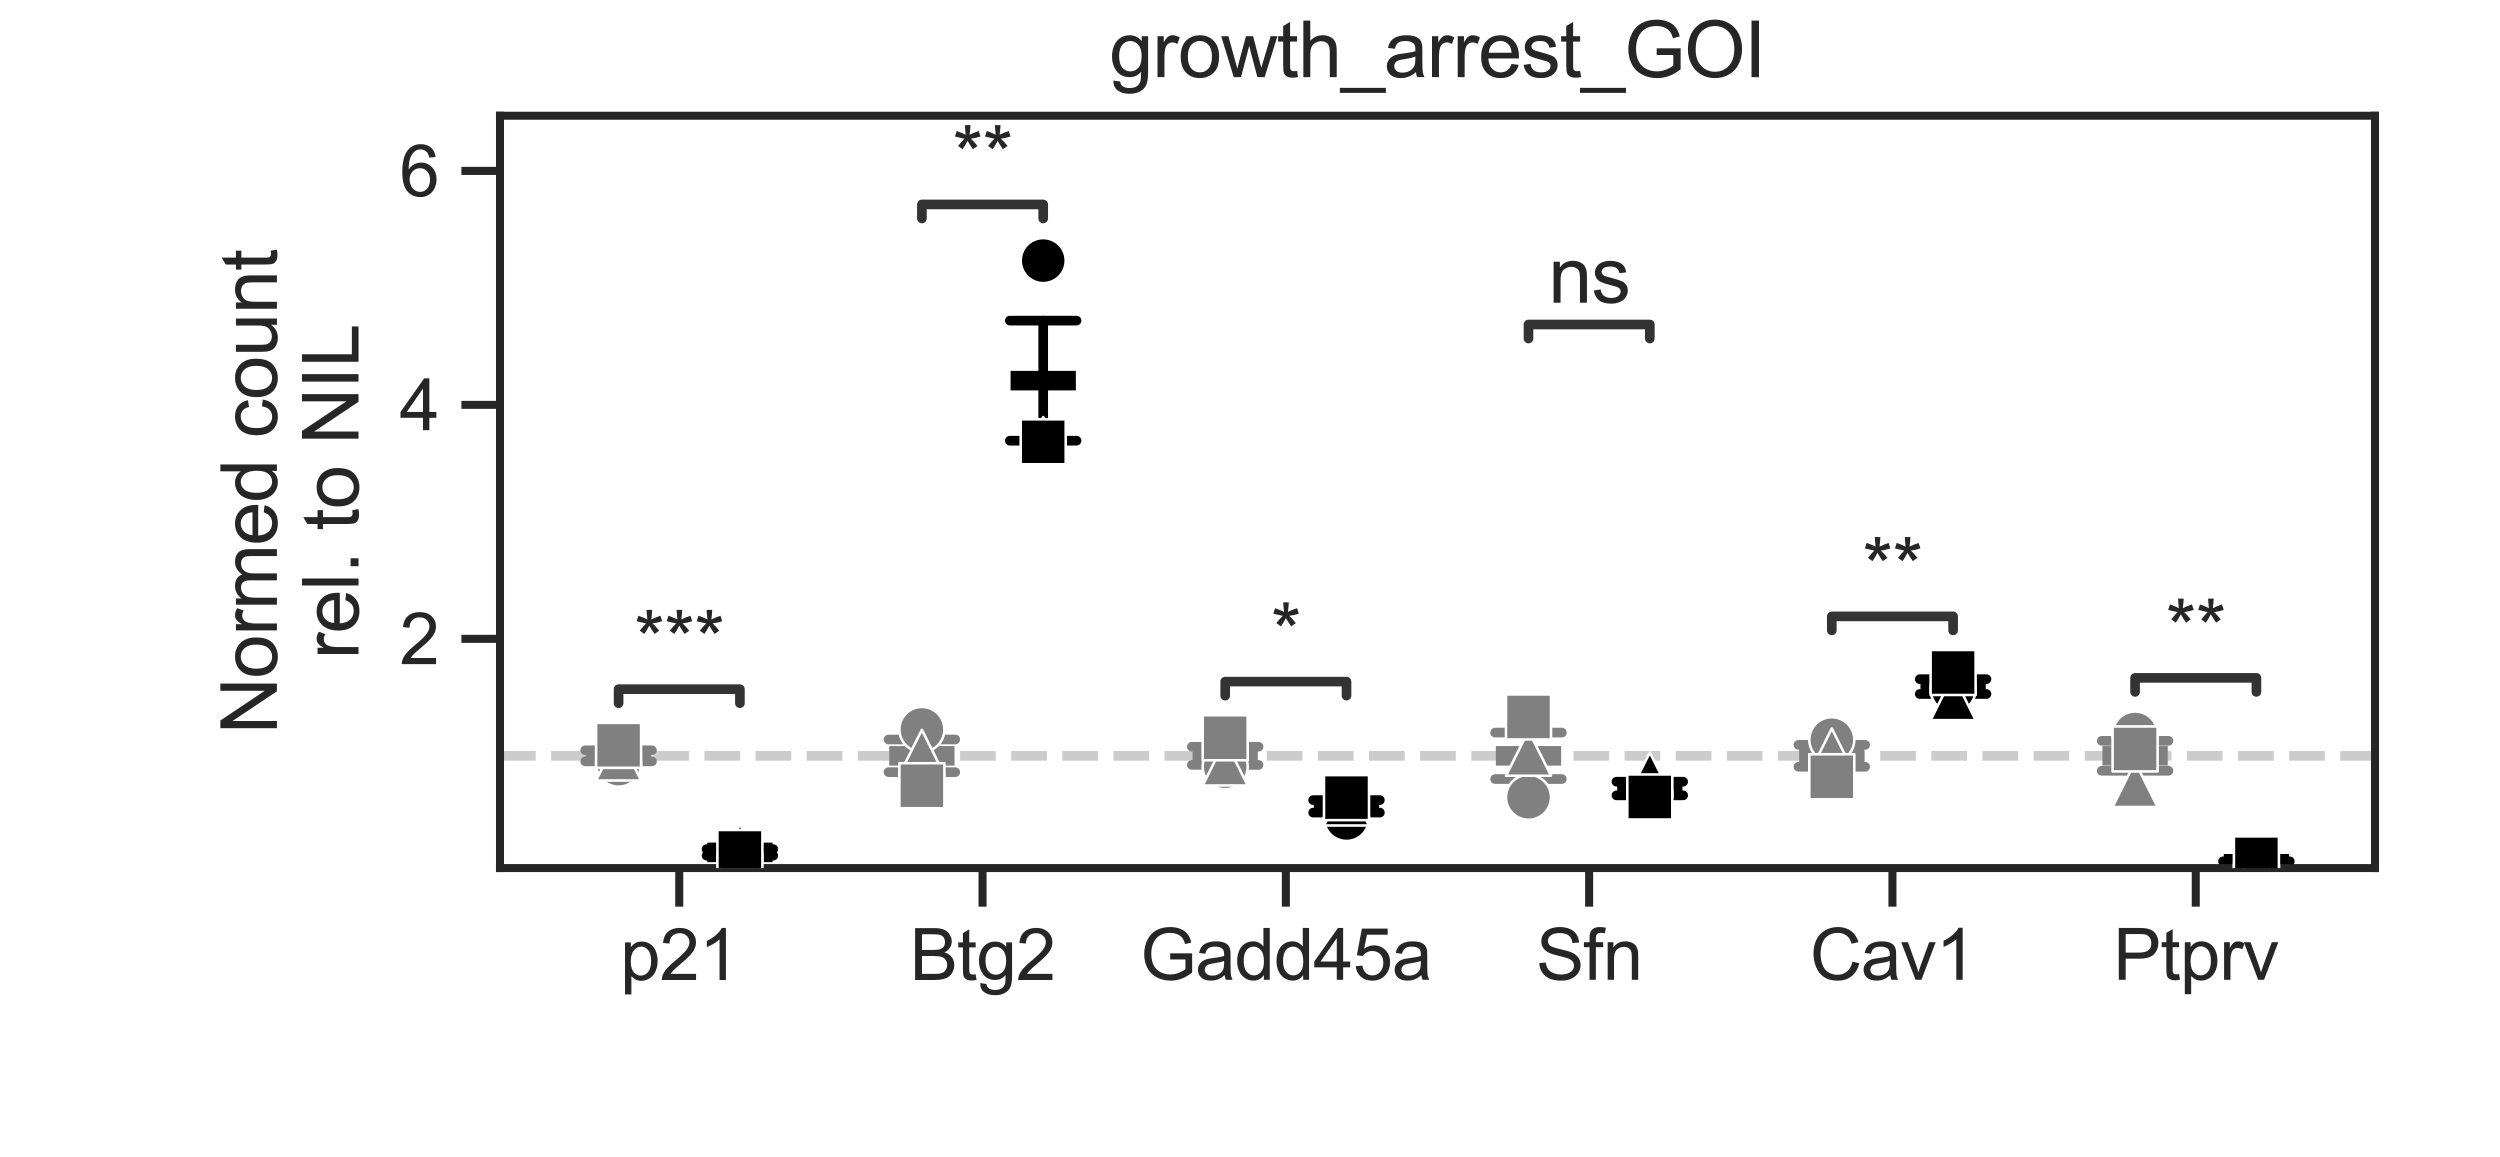 <?xml version="1.0" encoding="utf-8" standalone="no"?>
<!DOCTYPE svg PUBLIC "-//W3C//DTD SVG 1.1//EN"
  "http://www.w3.org/Graphics/SVG/1.1/DTD/svg11.dtd">
<svg xmlns:xlink="http://www.w3.org/1999/xlink" width="388.8pt" height="180pt" viewBox="0 0 388.8 180" xmlns="http://www.w3.org/2000/svg" version="1.1">
 <defs>
  <style type="text/css">*{stroke-linejoin: round; stroke-linecap: butt}</style>
 </defs>
 <g id="figure_1">
  <g id="patch_1">
   <path d="M 0 180 
L 388.8 180 
L 388.8 0 
L 0 0 
z
" style="fill: #ffffff"/>
  </g>
  <g id="axes_1">
   <g id="patch_2">
    <path d="M 77.76 135 
L 369.36 135 
L 369.36 18 
L 77.76 18 
z
" style="fill: #ffffff"/>
   </g>
   <g id="line2d_1">
    <path d="M 77.76 117.545 
L 369.36 117.545 
" clip-path="url(#pe3f5149dfe)" style="fill: none; stroke-dasharray: 5.55,2.4; stroke-dashoffset: 0; stroke: #cccccc; stroke-width: 1.5"/>
   </g>
   <g id="matplotlib.axis_1">
    <g id="xtick_1">
     <g id="line2d_2">
      <defs>
       <path id="m9341f0a9ef" d="M 0 0 
L 0 6 
" style="stroke: #262626; stroke-width: 1.25"/>
      </defs>
      <g>
       <use xlink:href="#m9341f0a9ef" x="105.637" y="135" style="fill: #262626; stroke: #262626; stroke-width: 1.25"/>
      </g>
     </g>
     <g id="text_1">
      <!-- p21 -->
      <g style="fill: #262626" transform="translate(96.461 152.406) scale(0.11 -0.11)">
       <defs>
        <path id="ArialMT-70" d="M 422 -1272 
L 422 3319 
L 934 3319 
L 934 2888 
Q 1116 3141 1344 3267 
Q 1572 3394 1897 3394 
Q 2322 3394 2647 3175 
Q 2972 2956 3137 2557 
Q 3303 2159 3303 1684 
Q 3303 1175 3120 767 
Q 2938 359 2589 142 
Q 2241 -75 1856 -75 
Q 1575 -75 1351 44 
Q 1128 163 984 344 
L 984 -1272 
L 422 -1272 
z
M 931 1641 
Q 931 1000 1190 694 
Q 1450 388 1819 388 
Q 2194 388 2461 705 
Q 2728 1022 2728 1688 
Q 2728 2322 2467 2637 
Q 2206 2953 1844 2953 
Q 1484 2953 1207 2617 
Q 931 2281 931 1641 
z
" transform="scale(0.016)"/>
        <path id="ArialMT-32" d="M 3222 541 
L 3222 0 
L 194 0 
Q 188 203 259 391 
Q 375 700 629 1000 
Q 884 1300 1366 1694 
Q 2113 2306 2375 2664 
Q 2638 3022 2638 3341 
Q 2638 3675 2398 3904 
Q 2159 4134 1775 4134 
Q 1369 4134 1125 3890 
Q 881 3647 878 3216 
L 300 3275 
Q 359 3922 746 4261 
Q 1134 4600 1788 4600 
Q 2447 4600 2831 4234 
Q 3216 3869 3216 3328 
Q 3216 3053 3103 2787 
Q 2991 2522 2730 2228 
Q 2469 1934 1863 1422 
Q 1356 997 1212 845 
Q 1069 694 975 541 
L 3222 541 
z
" transform="scale(0.016)"/>
        <path id="ArialMT-31" d="M 2384 0 
L 1822 0 
L 1822 3584 
Q 1619 3391 1289 3197 
Q 959 3003 697 2906 
L 697 3450 
Q 1169 3672 1522 3987 
Q 1875 4303 2022 4600 
L 2384 4600 
L 2384 0 
z
" transform="scale(0.016)"/>
       </defs>
       <use xlink:href="#ArialMT-70"/>
       <use xlink:href="#ArialMT-32" transform="translate(55.615 0)"/>
       <use xlink:href="#ArialMT-31" transform="translate(111.23 0)"/>
      </g>
     </g>
    </g>
    <g id="xtick_2">
     <g id="line2d_3">
      <g>
       <use xlink:href="#m9341f0a9ef" x="152.806" y="135" style="fill: #262626; stroke: #262626; stroke-width: 1.25"/>
      </g>
     </g>
     <g id="text_2">
      <!-- Btg2 -->
      <g style="fill: #262626" transform="translate(141.493 152.406) scale(0.11 -0.11)">
       <defs>
        <path id="ArialMT-42" d="M 469 0 
L 469 4581 
L 2188 4581 
Q 2713 4581 3030 4442 
Q 3347 4303 3526 4014 
Q 3706 3725 3706 3409 
Q 3706 3116 3547 2856 
Q 3388 2597 3066 2438 
Q 3481 2316 3704 2022 
Q 3928 1728 3928 1328 
Q 3928 1006 3792 729 
Q 3656 453 3456 303 
Q 3256 153 2954 76 
Q 2653 0 2216 0 
L 469 0 
z
M 1075 2656 
L 2066 2656 
Q 2469 2656 2644 2709 
Q 2875 2778 2992 2937 
Q 3109 3097 3109 3338 
Q 3109 3566 3000 3739 
Q 2891 3913 2687 3977 
Q 2484 4041 1991 4041 
L 1075 4041 
L 1075 2656 
z
M 1075 541 
L 2216 541 
Q 2509 541 2628 563 
Q 2838 600 2978 687 
Q 3119 775 3209 942 
Q 3300 1109 3300 1328 
Q 3300 1584 3169 1773 
Q 3038 1963 2805 2039 
Q 2572 2116 2134 2116 
L 1075 2116 
L 1075 541 
z
" transform="scale(0.016)"/>
        <path id="ArialMT-74" d="M 1650 503 
L 1731 6 
Q 1494 -44 1306 -44 
Q 1000 -44 831 53 
Q 663 150 594 308 
Q 525 466 525 972 
L 525 2881 
L 113 2881 
L 113 3319 
L 525 3319 
L 525 4141 
L 1084 4478 
L 1084 3319 
L 1650 3319 
L 1650 2881 
L 1084 2881 
L 1084 941 
Q 1084 700 1114 631 
Q 1144 563 1211 522 
Q 1278 481 1403 481 
Q 1497 481 1650 503 
z
" transform="scale(0.016)"/>
        <path id="ArialMT-67" d="M 319 -275 
L 866 -356 
Q 900 -609 1056 -725 
Q 1266 -881 1628 -881 
Q 2019 -881 2231 -725 
Q 2444 -569 2519 -288 
Q 2563 -116 2559 434 
Q 2191 0 1641 0 
Q 956 0 581 494 
Q 206 988 206 1678 
Q 206 2153 378 2554 
Q 550 2956 876 3175 
Q 1203 3394 1644 3394 
Q 2231 3394 2613 2919 
L 2613 3319 
L 3131 3319 
L 3131 450 
Q 3131 -325 2973 -648 
Q 2816 -972 2473 -1159 
Q 2131 -1347 1631 -1347 
Q 1038 -1347 672 -1080 
Q 306 -813 319 -275 
z
M 784 1719 
Q 784 1066 1043 766 
Q 1303 466 1694 466 
Q 2081 466 2343 764 
Q 2606 1063 2606 1700 
Q 2606 2309 2336 2618 
Q 2066 2928 1684 2928 
Q 1309 2928 1046 2623 
Q 784 2319 784 1719 
z
" transform="scale(0.016)"/>
       </defs>
       <use xlink:href="#ArialMT-42"/>
       <use xlink:href="#ArialMT-74" transform="translate(66.699 0)"/>
       <use xlink:href="#ArialMT-67" transform="translate(94.482 0)"/>
       <use xlink:href="#ArialMT-32" transform="translate(150.098 0)"/>
      </g>
     </g>
    </g>
    <g id="xtick_3">
     <g id="line2d_4">
      <g>
       <use xlink:href="#m9341f0a9ef" x="199.975" y="135" style="fill: #262626; stroke: #262626; stroke-width: 1.25"/>
      </g>
     </g>
     <g id="text_3">
      <!-- Gadd45a -->
      <g style="fill: #262626" transform="translate(177.346 152.374) scale(0.11 -0.11)">
       <defs>
        <path id="ArialMT-47" d="M 2638 1797 
L 2638 2334 
L 4578 2338 
L 4578 638 
Q 4131 281 3656 101 
Q 3181 -78 2681 -78 
Q 2006 -78 1454 211 
Q 903 500 622 1047 
Q 341 1594 341 2269 
Q 341 2938 620 3517 
Q 900 4097 1425 4378 
Q 1950 4659 2634 4659 
Q 3131 4659 3532 4498 
Q 3934 4338 4162 4050 
Q 4391 3763 4509 3300 
L 3963 3150 
Q 3859 3500 3706 3700 
Q 3553 3900 3268 4020 
Q 2984 4141 2638 4141 
Q 2222 4141 1919 4014 
Q 1616 3888 1430 3681 
Q 1244 3475 1141 3228 
Q 966 2803 966 2306 
Q 966 1694 1177 1281 
Q 1388 869 1791 669 
Q 2194 469 2647 469 
Q 3041 469 3416 620 
Q 3791 772 3984 944 
L 3984 1797 
L 2638 1797 
z
" transform="scale(0.016)"/>
        <path id="ArialMT-61" d="M 2588 409 
Q 2275 144 1986 34 
Q 1697 -75 1366 -75 
Q 819 -75 525 192 
Q 231 459 231 875 
Q 231 1119 342 1320 
Q 453 1522 633 1644 
Q 813 1766 1038 1828 
Q 1203 1872 1538 1913 
Q 2219 1994 2541 2106 
Q 2544 2222 2544 2253 
Q 2544 2597 2384 2738 
Q 2169 2928 1744 2928 
Q 1347 2928 1158 2789 
Q 969 2650 878 2297 
L 328 2372 
Q 403 2725 575 2942 
Q 747 3159 1072 3276 
Q 1397 3394 1825 3394 
Q 2250 3394 2515 3294 
Q 2781 3194 2906 3042 
Q 3031 2891 3081 2659 
Q 3109 2516 3109 2141 
L 3109 1391 
Q 3109 606 3145 398 
Q 3181 191 3288 0 
L 2700 0 
Q 2613 175 2588 409 
z
M 2541 1666 
Q 2234 1541 1622 1453 
Q 1275 1403 1131 1340 
Q 988 1278 909 1158 
Q 831 1038 831 891 
Q 831 666 1001 516 
Q 1172 366 1500 366 
Q 1825 366 2078 508 
Q 2331 650 2450 897 
Q 2541 1088 2541 1459 
L 2541 1666 
z
" transform="scale(0.016)"/>
        <path id="ArialMT-64" d="M 2575 0 
L 2575 419 
Q 2259 -75 1647 -75 
Q 1250 -75 917 144 
Q 584 363 401 755 
Q 219 1147 219 1656 
Q 219 2153 384 2558 
Q 550 2963 881 3178 
Q 1213 3394 1622 3394 
Q 1922 3394 2156 3267 
Q 2391 3141 2538 2938 
L 2538 4581 
L 3097 4581 
L 3097 0 
L 2575 0 
z
M 797 1656 
Q 797 1019 1065 703 
Q 1334 388 1700 388 
Q 2069 388 2326 689 
Q 2584 991 2584 1609 
Q 2584 2291 2321 2609 
Q 2059 2928 1675 2928 
Q 1300 2928 1048 2622 
Q 797 2316 797 1656 
z
" transform="scale(0.016)"/>
        <path id="ArialMT-34" d="M 2069 0 
L 2069 1097 
L 81 1097 
L 81 1613 
L 2172 4581 
L 2631 4581 
L 2631 1613 
L 3250 1613 
L 3250 1097 
L 2631 1097 
L 2631 0 
L 2069 0 
z
M 2069 1613 
L 2069 3678 
L 634 1613 
L 2069 1613 
z
" transform="scale(0.016)"/>
        <path id="ArialMT-35" d="M 266 1200 
L 856 1250 
Q 922 819 1161 601 
Q 1400 384 1738 384 
Q 2144 384 2425 690 
Q 2706 997 2706 1503 
Q 2706 1984 2436 2262 
Q 2166 2541 1728 2541 
Q 1456 2541 1237 2417 
Q 1019 2294 894 2097 
L 366 2166 
L 809 4519 
L 3088 4519 
L 3088 3981 
L 1259 3981 
L 1013 2750 
Q 1425 3038 1878 3038 
Q 2478 3038 2890 2622 
Q 3303 2206 3303 1553 
Q 3303 931 2941 478 
Q 2500 -78 1738 -78 
Q 1113 -78 717 272 
Q 322 622 266 1200 
z
" transform="scale(0.016)"/>
       </defs>
       <use xlink:href="#ArialMT-47"/>
       <use xlink:href="#ArialMT-61" transform="translate(77.783 0)"/>
       <use xlink:href="#ArialMT-64" transform="translate(133.398 0)"/>
       <use xlink:href="#ArialMT-64" transform="translate(189.014 0)"/>
       <use xlink:href="#ArialMT-34" transform="translate(244.629 0)"/>
       <use xlink:href="#ArialMT-35" transform="translate(300.244 0)"/>
       <use xlink:href="#ArialMT-61" transform="translate(355.859 0)"/>
      </g>
     </g>
    </g>
    <g id="xtick_4">
     <g id="line2d_5">
      <g>
       <use xlink:href="#m9341f0a9ef" x="247.145" y="135" style="fill: #262626; stroke: #262626; stroke-width: 1.25"/>
      </g>
     </g>
     <g id="text_4">
      <!-- Sfn -->
      <g style="fill: #262626" transform="translate(238.889 152.374) scale(0.11 -0.11)">
       <defs>
        <path id="ArialMT-53" d="M 288 1472 
L 859 1522 
Q 900 1178 1048 958 
Q 1197 738 1509 602 
Q 1822 466 2213 466 
Q 2559 466 2825 569 
Q 3091 672 3220 851 
Q 3350 1031 3350 1244 
Q 3350 1459 3225 1620 
Q 3100 1781 2813 1891 
Q 2628 1963 1997 2114 
Q 1366 2266 1113 2400 
Q 784 2572 623 2826 
Q 463 3081 463 3397 
Q 463 3744 659 4045 
Q 856 4347 1234 4503 
Q 1613 4659 2075 4659 
Q 2584 4659 2973 4495 
Q 3363 4331 3572 4012 
Q 3781 3694 3797 3291 
L 3216 3247 
Q 3169 3681 2898 3903 
Q 2628 4125 2100 4125 
Q 1550 4125 1298 3923 
Q 1047 3722 1047 3438 
Q 1047 3191 1225 3031 
Q 1400 2872 2139 2705 
Q 2878 2538 3153 2413 
Q 3553 2228 3743 1945 
Q 3934 1663 3934 1294 
Q 3934 928 3725 604 
Q 3516 281 3123 101 
Q 2731 -78 2241 -78 
Q 1619 -78 1198 103 
Q 778 284 539 648 
Q 300 1013 288 1472 
z
" transform="scale(0.016)"/>
        <path id="ArialMT-66" d="M 556 0 
L 556 2881 
L 59 2881 
L 59 3319 
L 556 3319 
L 556 3672 
Q 556 4006 616 4169 
Q 697 4388 901 4523 
Q 1106 4659 1475 4659 
Q 1713 4659 2000 4603 
L 1916 4113 
Q 1741 4144 1584 4144 
Q 1328 4144 1222 4034 
Q 1116 3925 1116 3625 
L 1116 3319 
L 1763 3319 
L 1763 2881 
L 1116 2881 
L 1116 0 
L 556 0 
z
" transform="scale(0.016)"/>
        <path id="ArialMT-6e" d="M 422 0 
L 422 3319 
L 928 3319 
L 928 2847 
Q 1294 3394 1984 3394 
Q 2284 3394 2536 3286 
Q 2788 3178 2913 3003 
Q 3038 2828 3088 2588 
Q 3119 2431 3119 2041 
L 3119 0 
L 2556 0 
L 2556 2019 
Q 2556 2363 2490 2533 
Q 2425 2703 2258 2804 
Q 2091 2906 1866 2906 
Q 1506 2906 1245 2678 
Q 984 2450 984 1813 
L 984 0 
L 422 0 
z
" transform="scale(0.016)"/>
       </defs>
       <use xlink:href="#ArialMT-53"/>
       <use xlink:href="#ArialMT-66" transform="translate(66.699 0)"/>
       <use xlink:href="#ArialMT-6e" transform="translate(94.482 0)"/>
      </g>
     </g>
    </g>
    <g id="xtick_5">
     <g id="line2d_6">
      <g>
       <use xlink:href="#m9341f0a9ef" x="294.314" y="135" style="fill: #262626; stroke: #262626; stroke-width: 1.25"/>
      </g>
     </g>
     <g id="text_5">
      <!-- Cav1 -->
      <g style="fill: #262626" transform="translate(281.475 152.374) scale(0.11 -0.11)">
       <defs>
        <path id="ArialMT-43" d="M 3763 1606 
L 4369 1453 
Q 4178 706 3683 314 
Q 3188 -78 2472 -78 
Q 1731 -78 1267 223 
Q 803 525 561 1097 
Q 319 1669 319 2325 
Q 319 3041 592 3573 
Q 866 4106 1370 4382 
Q 1875 4659 2481 4659 
Q 3169 4659 3637 4309 
Q 4106 3959 4291 3325 
L 3694 3184 
Q 3534 3684 3231 3912 
Q 2928 4141 2469 4141 
Q 1941 4141 1586 3887 
Q 1231 3634 1087 3207 
Q 944 2781 944 2328 
Q 944 1744 1114 1308 
Q 1284 872 1643 656 
Q 2003 441 2422 441 
Q 2931 441 3284 734 
Q 3638 1028 3763 1606 
z
" transform="scale(0.016)"/>
        <path id="ArialMT-76" d="M 1344 0 
L 81 3319 
L 675 3319 
L 1388 1331 
Q 1503 1009 1600 663 
Q 1675 925 1809 1294 
L 2547 3319 
L 3125 3319 
L 1869 0 
L 1344 0 
z
" transform="scale(0.016)"/>
       </defs>
       <use xlink:href="#ArialMT-43"/>
       <use xlink:href="#ArialMT-61" transform="translate(72.217 0)"/>
       <use xlink:href="#ArialMT-76" transform="translate(127.832 0)"/>
       <use xlink:href="#ArialMT-31" transform="translate(177.832 0)"/>
      </g>
     </g>
    </g>
    <g id="xtick_6">
     <g id="line2d_7">
      <g>
       <use xlink:href="#m9341f0a9ef" x="341.483" y="135" style="fill: #262626; stroke: #262626; stroke-width: 1.25"/>
      </g>
     </g>
     <g id="text_6">
      <!-- Ptprv -->
      <g style="fill: #262626" transform="translate(328.647 152.374) scale(0.11 -0.11)">
       <defs>
        <path id="ArialMT-50" d="M 494 0 
L 494 4581 
L 2222 4581 
Q 2678 4581 2919 4538 
Q 3256 4481 3484 4323 
Q 3713 4166 3852 3881 
Q 3991 3597 3991 3256 
Q 3991 2672 3619 2267 
Q 3247 1863 2275 1863 
L 1100 1863 
L 1100 0 
L 494 0 
z
M 1100 2403 
L 2284 2403 
Q 2872 2403 3119 2622 
Q 3366 2841 3366 3238 
Q 3366 3525 3220 3729 
Q 3075 3934 2838 4000 
Q 2684 4041 2272 4041 
L 1100 4041 
L 1100 2403 
z
" transform="scale(0.016)"/>
        <path id="ArialMT-72" d="M 416 0 
L 416 3319 
L 922 3319 
L 922 2816 
Q 1116 3169 1280 3281 
Q 1444 3394 1641 3394 
Q 1925 3394 2219 3213 
L 2025 2691 
Q 1819 2813 1613 2813 
Q 1428 2813 1281 2702 
Q 1134 2591 1072 2394 
Q 978 2094 978 1738 
L 978 0 
L 416 0 
z
" transform="scale(0.016)"/>
       </defs>
       <use xlink:href="#ArialMT-50"/>
       <use xlink:href="#ArialMT-74" transform="translate(66.699 0)"/>
       <use xlink:href="#ArialMT-70" transform="translate(94.482 0)"/>
       <use xlink:href="#ArialMT-72" transform="translate(150.098 0)"/>
       <use xlink:href="#ArialMT-76" transform="translate(183.398 0)"/>
      </g>
     </g>
    </g>
   </g>
   <g id="matplotlib.axis_2">
    <g id="ytick_1">
     <g id="line2d_8">
      <defs>
       <path id="m934243acdd" d="M 0 0 
L -6 0 
" style="stroke: #262626; stroke-width: 1.25"/>
      </defs>
      <g>
       <use xlink:href="#m934243acdd" x="77.76" y="99.352" style="fill: #262626; stroke: #262626; stroke-width: 1.25"/>
      </g>
     </g>
     <g id="text_7">
      <!-- 2 -->
      <g style="fill: #262626" transform="translate(62.143 103.289) scale(0.11 -0.11)">
       <use xlink:href="#ArialMT-32"/>
      </g>
     </g>
    </g>
    <g id="ytick_2">
     <g id="line2d_9">
      <g>
       <use xlink:href="#m934243acdd" x="77.76" y="62.966" style="fill: #262626; stroke: #262626; stroke-width: 1.25"/>
      </g>
     </g>
     <g id="text_8">
      <!-- 4 -->
      <g style="fill: #262626" transform="translate(62.143 66.903) scale(0.11 -0.11)">
       <use xlink:href="#ArialMT-34"/>
      </g>
     </g>
    </g>
    <g id="ytick_3">
     <g id="line2d_10">
      <g>
       <use xlink:href="#m934243acdd" x="77.76" y="26.58" style="fill: #262626; stroke: #262626; stroke-width: 1.25"/>
      </g>
     </g>
     <g id="text_9">
      <!-- 6 -->
      <g style="fill: #262626" transform="translate(62.143 30.517) scale(0.11 -0.11)">
       <defs>
        <path id="ArialMT-36" d="M 3184 3459 
L 2625 3416 
Q 2550 3747 2413 3897 
Q 2184 4138 1850 4138 
Q 1581 4138 1378 3988 
Q 1113 3794 959 3422 
Q 806 3050 800 2363 
Q 1003 2672 1297 2822 
Q 1591 2972 1913 2972 
Q 2475 2972 2870 2558 
Q 3266 2144 3266 1488 
Q 3266 1056 3080 686 
Q 2894 316 2569 119 
Q 2244 -78 1831 -78 
Q 1128 -78 684 439 
Q 241 956 241 2144 
Q 241 3472 731 4075 
Q 1159 4600 1884 4600 
Q 2425 4600 2770 4297 
Q 3116 3994 3184 3459 
z
M 888 1484 
Q 888 1194 1011 928 
Q 1134 663 1356 523 
Q 1578 384 1822 384 
Q 2178 384 2434 671 
Q 2691 959 2691 1453 
Q 2691 1928 2437 2201 
Q 2184 2475 1800 2475 
Q 1419 2475 1153 2201 
Q 888 1928 888 1484 
z
" transform="scale(0.016)"/>
       </defs>
       <use xlink:href="#ArialMT-36"/>
      </g>
     </g>
    </g>
    <g id="text_10">
     <!-- Normed count -->
     <g style="fill: #262626" transform="translate(43.066 114.182) rotate(-90) scale(0.12 -0.12)">
      <defs>
       <path id="ArialMT-4e" d="M 488 0 
L 488 4581 
L 1109 4581 
L 3516 984 
L 3516 4581 
L 4097 4581 
L 4097 0 
L 3475 0 
L 1069 3600 
L 1069 0 
L 488 0 
z
" transform="scale(0.016)"/>
       <path id="ArialMT-6f" d="M 213 1659 
Q 213 2581 725 3025 
Q 1153 3394 1769 3394 
Q 2453 3394 2887 2945 
Q 3322 2497 3322 1706 
Q 3322 1066 3130 698 
Q 2938 331 2570 128 
Q 2203 -75 1769 -75 
Q 1072 -75 642 372 
Q 213 819 213 1659 
z
M 791 1659 
Q 791 1022 1069 705 
Q 1347 388 1769 388 
Q 2188 388 2466 706 
Q 2744 1025 2744 1678 
Q 2744 2294 2464 2611 
Q 2184 2928 1769 2928 
Q 1347 2928 1069 2612 
Q 791 2297 791 1659 
z
" transform="scale(0.016)"/>
       <path id="ArialMT-6d" d="M 422 0 
L 422 3319 
L 925 3319 
L 925 2853 
Q 1081 3097 1340 3245 
Q 1600 3394 1931 3394 
Q 2300 3394 2536 3241 
Q 2772 3088 2869 2813 
Q 3263 3394 3894 3394 
Q 4388 3394 4653 3120 
Q 4919 2847 4919 2278 
L 4919 0 
L 4359 0 
L 4359 2091 
Q 4359 2428 4304 2576 
Q 4250 2725 4106 2815 
Q 3963 2906 3769 2906 
Q 3419 2906 3187 2673 
Q 2956 2441 2956 1928 
L 2956 0 
L 2394 0 
L 2394 2156 
Q 2394 2531 2256 2718 
Q 2119 2906 1806 2906 
Q 1569 2906 1367 2781 
Q 1166 2656 1075 2415 
Q 984 2175 984 1722 
L 984 0 
L 422 0 
z
" transform="scale(0.016)"/>
       <path id="ArialMT-65" d="M 2694 1069 
L 3275 997 
Q 3138 488 2766 206 
Q 2394 -75 1816 -75 
Q 1088 -75 661 373 
Q 234 822 234 1631 
Q 234 2469 665 2931 
Q 1097 3394 1784 3394 
Q 2450 3394 2872 2941 
Q 3294 2488 3294 1666 
Q 3294 1616 3291 1516 
L 816 1516 
Q 847 969 1125 678 
Q 1403 388 1819 388 
Q 2128 388 2347 550 
Q 2566 713 2694 1069 
z
M 847 1978 
L 2700 1978 
Q 2663 2397 2488 2606 
Q 2219 2931 1791 2931 
Q 1403 2931 1139 2672 
Q 875 2413 847 1978 
z
" transform="scale(0.016)"/>
       <path id="ArialMT-20" transform="scale(0.016)"/>
       <path id="ArialMT-63" d="M 2588 1216 
L 3141 1144 
Q 3050 572 2676 248 
Q 2303 -75 1759 -75 
Q 1078 -75 664 370 
Q 250 816 250 1647 
Q 250 2184 428 2587 
Q 606 2991 970 3192 
Q 1334 3394 1763 3394 
Q 2303 3394 2647 3120 
Q 2991 2847 3088 2344 
L 2541 2259 
Q 2463 2594 2264 2762 
Q 2066 2931 1784 2931 
Q 1359 2931 1093 2626 
Q 828 2322 828 1663 
Q 828 994 1084 691 
Q 1341 388 1753 388 
Q 2084 388 2306 591 
Q 2528 794 2588 1216 
z
" transform="scale(0.016)"/>
       <path id="ArialMT-75" d="M 2597 0 
L 2597 488 
Q 2209 -75 1544 -75 
Q 1250 -75 995 37 
Q 741 150 617 320 
Q 494 491 444 738 
Q 409 903 409 1263 
L 409 3319 
L 972 3319 
L 972 1478 
Q 972 1038 1006 884 
Q 1059 663 1231 536 
Q 1403 409 1656 409 
Q 1909 409 2131 539 
Q 2353 669 2445 892 
Q 2538 1116 2538 1541 
L 2538 3319 
L 3100 3319 
L 3100 0 
L 2597 0 
z
" transform="scale(0.016)"/>
      </defs>
      <use xlink:href="#ArialMT-4e"/>
      <use xlink:href="#ArialMT-6f" transform="translate(72.217 0)"/>
      <use xlink:href="#ArialMT-72" transform="translate(127.832 0)"/>
      <use xlink:href="#ArialMT-6d" transform="translate(161.133 0)"/>
      <use xlink:href="#ArialMT-65" transform="translate(244.434 0)"/>
      <use xlink:href="#ArialMT-64" transform="translate(300.049 0)"/>
      <use xlink:href="#ArialMT-20" transform="translate(355.664 0)"/>
      <use xlink:href="#ArialMT-63" transform="translate(383.447 0)"/>
      <use xlink:href="#ArialMT-6f" transform="translate(433.447 0)"/>
      <use xlink:href="#ArialMT-75" transform="translate(489.062 0)"/>
      <use xlink:href="#ArialMT-6e" transform="translate(544.678 0)"/>
      <use xlink:href="#ArialMT-74" transform="translate(600.293 0)"/>
     </g>
     <!-- rel. to NIL -->
     <g style="fill: #262626" transform="translate(55.758 102.508) rotate(-90) scale(0.12 -0.12)">
      <defs>
       <path id="ArialMT-6c" d="M 409 0 
L 409 4581 
L 972 4581 
L 972 0 
L 409 0 
z
" transform="scale(0.016)"/>
       <path id="ArialMT-2e" d="M 581 0 
L 581 641 
L 1222 641 
L 1222 0 
L 581 0 
z
" transform="scale(0.016)"/>
       <path id="ArialMT-49" d="M 597 0 
L 597 4581 
L 1203 4581 
L 1203 0 
L 597 0 
z
" transform="scale(0.016)"/>
       <path id="ArialMT-4c" d="M 469 0 
L 469 4581 
L 1075 4581 
L 1075 541 
L 3331 541 
L 3331 0 
L 469 0 
z
" transform="scale(0.016)"/>
      </defs>
      <use xlink:href="#ArialMT-72"/>
      <use xlink:href="#ArialMT-65" transform="translate(33.301 0)"/>
      <use xlink:href="#ArialMT-6c" transform="translate(88.916 0)"/>
      <use xlink:href="#ArialMT-2e" transform="translate(111.133 0)"/>
      <use xlink:href="#ArialMT-20" transform="translate(138.916 0)"/>
      <use xlink:href="#ArialMT-74" transform="translate(166.699 0)"/>
      <use xlink:href="#ArialMT-6f" transform="translate(194.482 0)"/>
      <use xlink:href="#ArialMT-20" transform="translate(250.098 0)"/>
      <use xlink:href="#ArialMT-4e" transform="translate(277.881 0)"/>
      <use xlink:href="#ArialMT-49" transform="translate(350.098 0)"/>
      <use xlink:href="#ArialMT-4c" transform="translate(377.881 0)"/>
     </g>
    </g>
   </g>
   <g id="line2d_11">
    <path d="M 96.203 118.406 
L 96.203 116.684 
" clip-path="url(#pe3f5149dfe)" style="fill: none; stroke: #808080; stroke-width: 1.5; stroke-linecap: round"/>
   </g>
   <g id="line2d_12">
    <path d="M 91.015 118.406 
L 101.392 118.406 
" clip-path="url(#pe3f5149dfe)" style="fill: none; stroke: #808080; stroke-width: 1.5; stroke-linecap: round"/>
   </g>
   <g id="line2d_13">
    <path d="M 91.015 116.684 
L 101.392 116.684 
" clip-path="url(#pe3f5149dfe)" style="fill: none; stroke: #808080; stroke-width: 1.5; stroke-linecap: round"/>
   </g>
   <g id="line2d_14">
    <path d="M 143.372 120.085 
L 143.372 115.005 
" clip-path="url(#pe3f5149dfe)" style="fill: none; stroke: #808080; stroke-width: 1.5; stroke-linecap: round"/>
   </g>
   <g id="line2d_15">
    <path d="M 138.184 120.085 
L 148.561 120.085 
" clip-path="url(#pe3f5149dfe)" style="fill: none; stroke: #808080; stroke-width: 1.5; stroke-linecap: round"/>
   </g>
   <g id="line2d_16">
    <path d="M 138.184 115.005 
L 148.561 115.005 
" clip-path="url(#pe3f5149dfe)" style="fill: none; stroke: #808080; stroke-width: 1.5; stroke-linecap: round"/>
   </g>
   <g id="line2d_17">
    <path d="M 190.542 118.959 
L 190.542 116.131 
" clip-path="url(#pe3f5149dfe)" style="fill: none; stroke: #808080; stroke-width: 1.5; stroke-linecap: round"/>
   </g>
   <g id="line2d_18">
    <path d="M 185.353 118.959 
L 195.73 118.959 
" clip-path="url(#pe3f5149dfe)" style="fill: none; stroke: #808080; stroke-width: 1.5; stroke-linecap: round"/>
   </g>
   <g id="line2d_19">
    <path d="M 185.353 116.131 
L 195.73 116.131 
" clip-path="url(#pe3f5149dfe)" style="fill: none; stroke: #808080; stroke-width: 1.5; stroke-linecap: round"/>
   </g>
   <g id="line2d_20">
    <path d="M 237.711 121.158 
L 237.711 113.932 
" clip-path="url(#pe3f5149dfe)" style="fill: none; stroke: #808080; stroke-width: 1.5; stroke-linecap: round"/>
   </g>
   <g id="line2d_21">
    <path d="M 232.522 121.158 
L 242.899 121.158 
" clip-path="url(#pe3f5149dfe)" style="fill: none; stroke: #808080; stroke-width: 1.5; stroke-linecap: round"/>
   </g>
   <g id="line2d_22">
    <path d="M 232.522 113.932 
L 242.899 113.932 
" clip-path="url(#pe3f5149dfe)" style="fill: none; stroke: #808080; stroke-width: 1.5; stroke-linecap: round"/>
   </g>
   <g id="line2d_23">
    <path d="M 284.88 119.25 
L 284.88 115.84 
" clip-path="url(#pe3f5149dfe)" style="fill: none; stroke: #808080; stroke-width: 1.5; stroke-linecap: round"/>
   </g>
   <g id="line2d_24">
    <path d="M 279.691 119.25 
L 290.069 119.25 
" clip-path="url(#pe3f5149dfe)" style="fill: none; stroke: #808080; stroke-width: 1.5; stroke-linecap: round"/>
   </g>
   <g id="line2d_25">
    <path d="M 279.691 115.84 
L 290.069 115.84 
" clip-path="url(#pe3f5149dfe)" style="fill: none; stroke: #808080; stroke-width: 1.5; stroke-linecap: round"/>
   </g>
   <g id="line2d_26">
    <path d="M 332.049 119.874 
L 332.049 115.216 
" clip-path="url(#pe3f5149dfe)" style="fill: none; stroke: #808080; stroke-width: 1.5; stroke-linecap: round"/>
   </g>
   <g id="line2d_27">
    <path d="M 326.861 119.874 
L 337.238 119.874 
" clip-path="url(#pe3f5149dfe)" style="fill: none; stroke: #808080; stroke-width: 1.5; stroke-linecap: round"/>
   </g>
   <g id="line2d_28">
    <path d="M 326.861 115.216 
L 337.238 115.216 
" clip-path="url(#pe3f5149dfe)" style="fill: none; stroke: #808080; stroke-width: 1.5; stroke-linecap: round"/>
   </g>
   <g id="PathCollection_1">
    <defs>
     <path id="m02316916be" d="M 5.076 0 
L -5.076 -0 
" style="stroke: #808080; stroke-width: 3.038"/>
    </defs>
    <g clip-path="url(#pe3f5149dfe)">
     <use xlink:href="#m02316916be" x="96.203" y="117.545" style="fill: #808080; stroke: #808080; stroke-width: 3.038"/>
     <use xlink:href="#m02316916be" x="143.372" y="117.545" style="fill: #808080; stroke: #808080; stroke-width: 3.038"/>
     <use xlink:href="#m02316916be" x="190.542" y="117.545" style="fill: #808080; stroke: #808080; stroke-width: 3.038"/>
     <use xlink:href="#m02316916be" x="237.711" y="117.545" style="fill: #808080; stroke: #808080; stroke-width: 3.038"/>
     <use xlink:href="#m02316916be" x="284.88" y="117.545" style="fill: #808080; stroke: #808080; stroke-width: 3.038"/>
     <use xlink:href="#m02316916be" x="332.049" y="117.545" style="fill: #808080; stroke: #808080; stroke-width: 3.038"/>
    </g>
   </g>
   <g id="line2d_29">
    <path d="M 115.071 133.071 
L 115.071 132.05 
" clip-path="url(#pe3f5149dfe)" style="fill: none; stroke: #000000; stroke-width: 1.5; stroke-linecap: round"/>
   </g>
   <g id="line2d_30">
    <path d="M 109.882 133.071 
L 120.259 133.071 
" clip-path="url(#pe3f5149dfe)" style="fill: none; stroke: #000000; stroke-width: 1.5; stroke-linecap: round"/>
   </g>
   <g id="line2d_31">
    <path d="M 109.882 132.05 
L 120.259 132.05 
" clip-path="url(#pe3f5149dfe)" style="fill: none; stroke: #000000; stroke-width: 1.5; stroke-linecap: round"/>
   </g>
   <g id="line2d_32">
    <path d="M 162.24 68.535 
L 162.24 49.863 
" clip-path="url(#pe3f5149dfe)" style="fill: none; stroke: #000000; stroke-width: 1.5; stroke-linecap: round"/>
   </g>
   <g id="line2d_33">
    <path d="M 157.051 68.535 
L 167.429 68.535 
" clip-path="url(#pe3f5149dfe)" style="fill: none; stroke: #000000; stroke-width: 1.5; stroke-linecap: round"/>
   </g>
   <g id="line2d_34">
    <path d="M 157.051 49.863 
L 167.429 49.863 
" clip-path="url(#pe3f5149dfe)" style="fill: none; stroke: #000000; stroke-width: 1.5; stroke-linecap: round"/>
   </g>
   <g id="line2d_35">
    <path d="M 209.409 126.376 
L 209.409 124.432 
" clip-path="url(#pe3f5149dfe)" style="fill: none; stroke: #000000; stroke-width: 1.5; stroke-linecap: round"/>
   </g>
   <g id="line2d_36">
    <path d="M 204.221 126.376 
L 214.598 126.376 
" clip-path="url(#pe3f5149dfe)" style="fill: none; stroke: #000000; stroke-width: 1.5; stroke-linecap: round"/>
   </g>
   <g id="line2d_37">
    <path d="M 204.221 124.432 
L 214.598 124.432 
" clip-path="url(#pe3f5149dfe)" style="fill: none; stroke: #000000; stroke-width: 1.5; stroke-linecap: round"/>
   </g>
   <g id="line2d_38">
    <path d="M 256.578 123.692 
L 256.578 121.568 
" clip-path="url(#pe3f5149dfe)" style="fill: none; stroke: #000000; stroke-width: 1.5; stroke-linecap: round"/>
   </g>
   <g id="line2d_39">
    <path d="M 251.39 123.692 
L 261.767 123.692 
" clip-path="url(#pe3f5149dfe)" style="fill: none; stroke: #000000; stroke-width: 1.5; stroke-linecap: round"/>
   </g>
   <g id="line2d_40">
    <path d="M 251.39 121.568 
L 261.767 121.568 
" clip-path="url(#pe3f5149dfe)" style="fill: none; stroke: #000000; stroke-width: 1.5; stroke-linecap: round"/>
   </g>
   <g id="line2d_41">
    <path d="M 303.748 107.93 
L 303.748 105.626 
" clip-path="url(#pe3f5149dfe)" style="fill: none; stroke: #000000; stroke-width: 1.5; stroke-linecap: round"/>
   </g>
   <g id="line2d_42">
    <path d="M 298.559 107.93 
L 308.936 107.93 
" clip-path="url(#pe3f5149dfe)" style="fill: none; stroke: #000000; stroke-width: 1.5; stroke-linecap: round"/>
   </g>
   <g id="line2d_43">
    <path d="M 298.559 105.626 
L 308.936 105.626 
" clip-path="url(#pe3f5149dfe)" style="fill: none; stroke: #000000; stroke-width: 1.5; stroke-linecap: round"/>
   </g>
   <g id="line2d_44">
    <path d="M 350.917 134.715 
L 350.917 133.955 
" clip-path="url(#pe3f5149dfe)" style="fill: none; stroke: #000000; stroke-width: 1.5; stroke-linecap: round"/>
   </g>
   <g id="line2d_45">
    <path d="M 345.728 134.715 
L 356.105 134.715 
" clip-path="url(#pe3f5149dfe)" style="fill: none; stroke: #000000; stroke-width: 1.5; stroke-linecap: round"/>
   </g>
   <g id="line2d_46">
    <path d="M 345.728 133.955 
L 356.105 133.955 
" clip-path="url(#pe3f5149dfe)" style="fill: none; stroke: #000000; stroke-width: 1.5; stroke-linecap: round"/>
   </g>
   <g id="PathCollection_2">
    <defs>
     <path id="mb6c4a914c9" d="M 5.076 0 
L -5.076 -0 
" style="stroke: #000000; stroke-width: 3.038"/>
    </defs>
    <g clip-path="url(#pe3f5149dfe)">
     <use xlink:href="#mb6c4a914c9" x="115.071" y="132.56" style="stroke: #000000; stroke-width: 3.038"/>
     <use xlink:href="#mb6c4a914c9" x="162.24" y="59.199" style="stroke: #000000; stroke-width: 3.038"/>
     <use xlink:href="#mb6c4a914c9" x="209.409" y="125.404" style="stroke: #000000; stroke-width: 3.038"/>
     <use xlink:href="#mb6c4a914c9" x="256.578" y="122.63" style="stroke: #000000; stroke-width: 3.038"/>
     <use xlink:href="#mb6c4a914c9" x="303.748" y="106.778" style="stroke: #000000; stroke-width: 3.038"/>
     <use xlink:href="#mb6c4a914c9" x="350.917" y="134.335" style="stroke: #000000; stroke-width: 3.038"/>
    </g>
   </g>
   <g id="line2d_47">
    <path d="M 143.372 33.978 
L 143.372 31.795 
L 162.24 31.795 
L 162.24 33.978 
" clip-path="url(#pe3f5149dfe)" style="fill: none; stroke: #333333; stroke-width: 1.5; stroke-linecap: round"/>
   </g>
   <g id="line2d_48">
    <path d="M 96.203 109.364 
L 96.203 107.18 
L 115.071 107.18 
L 115.071 109.364 
" clip-path="url(#pe3f5149dfe)" style="fill: none; stroke: #333333; stroke-width: 1.5; stroke-linecap: round"/>
   </g>
   <g id="line2d_49">
    <path d="M 190.542 108.186 
L 190.542 106.002 
L 209.409 106.002 
L 209.409 108.186 
" clip-path="url(#pe3f5149dfe)" style="fill: none; stroke: #333333; stroke-width: 1.5; stroke-linecap: round"/>
   </g>
   <g id="line2d_50">
    <path d="M 237.711 52.649 
L 237.711 50.465 
L 256.578 50.465 
L 256.578 52.649 
" clip-path="url(#pe3f5149dfe)" style="fill: none; stroke: #333333; stroke-width: 1.5; stroke-linecap: round"/>
   </g>
   <g id="line2d_51">
    <path d="M 284.88 98.038 
L 284.88 95.854 
L 303.748 95.854 
L 303.748 98.038 
" clip-path="url(#pe3f5149dfe)" style="fill: none; stroke: #333333; stroke-width: 1.5; stroke-linecap: round"/>
   </g>
   <g id="line2d_52">
    <path d="M 332.049 107.605 
L 332.049 105.421 
L 350.917 105.421 
L 350.917 107.605 
" clip-path="url(#pe3f5149dfe)" style="fill: none; stroke: #333333; stroke-width: 1.5; stroke-linecap: round"/>
   </g>
   <g id="patch_3">
    <path d="M 77.76 135 
L 77.76 18 
" style="fill: none; stroke: #262626; stroke-width: 1.25; stroke-linejoin: miter; stroke-linecap: square"/>
   </g>
   <g id="patch_4">
    <path d="M 369.36 135 
L 369.36 18 
" style="fill: none; stroke: #262626; stroke-width: 1.25; stroke-linejoin: miter; stroke-linecap: square"/>
   </g>
   <g id="patch_5">
    <path d="M 77.76 135 
L 369.36 135 
" style="fill: none; stroke: #262626; stroke-width: 1.25; stroke-linejoin: miter; stroke-linecap: square"/>
   </g>
   <g id="patch_6">
    <path d="M 77.76 18 
L 369.36 18 
" style="fill: none; stroke: #262626; stroke-width: 1.25; stroke-linejoin: miter; stroke-linecap: square"/>
   </g>
   <g id="PathCollection_3">
    <defs>
     <path id="me70647c234" d="M 0 3.5 
C 0.928 3.5 1.819 3.131 2.475 2.475 
C 3.131 1.819 3.5 0.928 3.5 0 
C 3.5 -0.928 3.131 -1.819 2.475 -2.475 
C 1.819 -3.131 0.928 -3.5 0 -3.5 
C -0.928 -3.5 -1.819 -3.131 -2.475 -2.475 
C -3.131 -1.819 -3.5 -0.928 -3.5 0 
C -3.5 0.928 -3.131 1.819 -2.475 2.475 
C -1.819 3.131 -0.928 3.5 0 3.5 
z
" style="stroke: #ffffff; stroke-width: 0.4"/>
    </defs>
    <g clip-path="url(#pe3f5149dfe)">
     <use xlink:href="#me70647c234" x="96.203" y="118.839" style="fill: #808080; stroke: #ffffff; stroke-width: 0.4"/>
    </g>
   </g>
   <g id="PathCollection_4">
    <defs>
     <path id="m46832416ab" d="M 0 3.5 
C 0.928 3.5 1.819 3.131 2.475 2.475 
C 3.131 1.819 3.5 0.928 3.5 0 
C 3.5 -0.928 3.131 -1.819 2.475 -2.475 
C 1.819 -3.131 0.928 -3.5 0 -3.5 
C -0.928 -3.5 -1.819 -3.131 -2.475 -2.475 
C -3.131 -1.819 -3.5 -0.928 -3.5 0 
C -3.5 0.928 -3.131 1.819 -2.475 2.475 
C -1.819 3.131 -0.928 3.5 0 3.5 
z
" style="stroke: #ffffff; stroke-width: 0.4"/>
    </defs>
    <g clip-path="url(#pe3f5149dfe)">
     <use xlink:href="#m46832416ab" x="115.071" y="133.438" style="stroke: #ffffff; stroke-width: 0.4"/>
    </g>
   </g>
   <g id="PathCollection_5">
    <g clip-path="url(#pe3f5149dfe)">
     <use xlink:href="#me70647c234" x="143.372" y="113.443" style="fill: #808080; stroke: #ffffff; stroke-width: 0.4"/>
    </g>
   </g>
   <g id="PathCollection_6">
    <g clip-path="url(#pe3f5149dfe)">
     <use xlink:href="#m46832416ab" x="162.24" y="40.529" style="stroke: #ffffff; stroke-width: 0.4"/>
    </g>
   </g>
   <g id="PathCollection_7">
    <g clip-path="url(#pe3f5149dfe)">
     <use xlink:href="#me70647c234" x="190.542" y="119.241" style="fill: #808080; stroke: #ffffff; stroke-width: 0.4"/>
    </g>
   </g>
   <g id="PathCollection_8">
    <g clip-path="url(#pe3f5149dfe)">
     <use xlink:href="#m46832416ab" x="209.409" y="127.287" style="stroke: #ffffff; stroke-width: 0.4"/>
    </g>
   </g>
   <g id="PathCollection_9">
    <g clip-path="url(#pe3f5149dfe)">
     <use xlink:href="#me70647c234" x="237.711" y="123.995" style="fill: #808080; stroke: #ffffff; stroke-width: 0.4"/>
    </g>
   </g>
   <g id="PathCollection_10">
    <g clip-path="url(#pe3f5149dfe)">
     <use xlink:href="#m46832416ab" x="256.578" y="123.416" style="stroke: #ffffff; stroke-width: 0.4"/>
    </g>
   </g>
   <g id="PathCollection_11">
    <g clip-path="url(#pe3f5149dfe)">
     <use xlink:href="#me70647c234" x="284.88" y="115.04" style="fill: #808080; stroke: #ffffff; stroke-width: 0.4"/>
    </g>
   </g>
   <g id="PathCollection_12">
    <g clip-path="url(#pe3f5149dfe)">
     <use xlink:href="#m46832416ab" x="303.748" y="107.253" style="stroke: #ffffff; stroke-width: 0.4"/>
    </g>
   </g>
   <g id="PathCollection_13">
    <g clip-path="url(#pe3f5149dfe)">
     <use xlink:href="#me70647c234" x="332.049" y="114.155" style="fill: #808080; stroke: #ffffff; stroke-width: 0.4"/>
    </g>
   </g>
   <g id="PathCollection_14">
    <g clip-path="url(#pe3f5149dfe)">
     <use xlink:href="#m46832416ab" x="350.917" y="134.754" style="stroke: #ffffff; stroke-width: 0.4"/>
    </g>
   </g>
   <g id="PathCollection_15">
    <defs>
     <path id="m79fa2e506e" d="M 0 -3.5 
L -3.5 3.5 
L 3.5 3.5 
z
" style="stroke: #ffffff; stroke-width: 0.4"/>
    </defs>
    <g clip-path="url(#pe3f5149dfe)">
     <use xlink:href="#m79fa2e506e" x="96.203" y="117.882" style="fill: #808080; stroke: #ffffff; stroke-width: 0.4"/>
    </g>
   </g>
   <g id="PathCollection_16">
    <defs>
     <path id="m0e8a515d4c" d="M 0 -3.5 
L -3.5 3.5 
L 3.5 3.5 
z
" style="stroke: #ffffff; stroke-width: 0.4"/>
    </defs>
    <g clip-path="url(#pe3f5149dfe)">
     <use xlink:href="#m0e8a515d4c" x="115.071" y="131.668" style="stroke: #ffffff; stroke-width: 0.4"/>
    </g>
   </g>
   <g id="PathCollection_17">
    <g clip-path="url(#pe3f5149dfe)">
     <use xlink:href="#m79fa2e506e" x="143.372" y="117.001" style="fill: #808080; stroke: #ffffff; stroke-width: 0.4"/>
    </g>
   </g>
   <g id="PathCollection_18">
    <g clip-path="url(#pe3f5149dfe)">
     <use xlink:href="#m0e8a515d4c" x="162.24" y="68.36" style="stroke: #ffffff; stroke-width: 0.4"/>
    </g>
   </g>
   <g id="PathCollection_19">
    <g clip-path="url(#pe3f5149dfe)">
     <use xlink:href="#m79fa2e506e" x="190.542" y="118.658" style="fill: #808080; stroke: #ffffff; stroke-width: 0.4"/>
    </g>
   </g>
   <g id="PathCollection_20">
    <g clip-path="url(#pe3f5149dfe)">
     <use xlink:href="#m0e8a515d4c" x="209.409" y="124.88" style="stroke: #ffffff; stroke-width: 0.4"/>
    </g>
   </g>
   <g id="PathCollection_21">
    <g clip-path="url(#pe3f5149dfe)">
     <use xlink:href="#m79fa2e506e" x="237.711" y="117.14" style="fill: #808080; stroke: #ffffff; stroke-width: 0.4"/>
    </g>
   </g>
   <g id="PathCollection_22">
    <g clip-path="url(#pe3f5149dfe)">
     <use xlink:href="#m0e8a515d4c" x="256.578" y="120.529" style="stroke: #ffffff; stroke-width: 0.4"/>
    </g>
   </g>
   <g id="PathCollection_23">
    <g clip-path="url(#pe3f5149dfe)">
     <use xlink:href="#m79fa2e506e" x="284.88" y="116.794" style="fill: #808080; stroke: #ffffff; stroke-width: 0.4"/>
    </g>
   </g>
   <g id="PathCollection_24">
    <g clip-path="url(#pe3f5149dfe)">
     <use xlink:href="#m0e8a515d4c" x="303.748" y="108.493" style="stroke: #ffffff; stroke-width: 0.4"/>
    </g>
   </g>
   <g id="PathCollection_25">
    <g clip-path="url(#pe3f5149dfe)">
     <use xlink:href="#m79fa2e506e" x="332.049" y="122.007" style="fill: #808080; stroke: #ffffff; stroke-width: 0.4"/>
    </g>
   </g>
   <g id="PathCollection_26">
    <g clip-path="url(#pe3f5149dfe)">
     <use xlink:href="#m0e8a515d4c" x="350.917" y="134.675" style="stroke: #ffffff; stroke-width: 0.4"/>
    </g>
   </g>
   <g id="PathCollection_27">
    <defs>
     <path id="m8bdc2d9e98" d="M -3.5 3.5 
L 3.5 3.5 
L 3.5 -3.5 
L -3.5 -3.5 
z
" style="stroke: #ffffff; stroke-width: 0.4"/>
    </defs>
    <g clip-path="url(#pe3f5149dfe)">
     <use xlink:href="#m8bdc2d9e98" x="96.203" y="115.914" style="fill: #808080; stroke: #ffffff; stroke-width: 0.4"/>
    </g>
   </g>
   <g id="PathCollection_28">
    <defs>
     <path id="m52e35c6ae4" d="M -3.5 3.5 
L 3.5 3.5 
L 3.5 -3.5 
L -3.5 -3.5 
z
" style="stroke: #ffffff; stroke-width: 0.4"/>
    </defs>
    <g clip-path="url(#pe3f5149dfe)">
     <use xlink:href="#m52e35c6ae4" x="115.071" y="132.575" style="stroke: #ffffff; stroke-width: 0.4"/>
    </g>
   </g>
   <g id="PathCollection_29">
    <g clip-path="url(#pe3f5149dfe)">
     <use xlink:href="#m8bdc2d9e98" x="143.372" y="122.191" style="fill: #808080; stroke: #ffffff; stroke-width: 0.4"/>
    </g>
   </g>
   <g id="PathCollection_30">
    <g clip-path="url(#pe3f5149dfe)">
     <use xlink:href="#m52e35c6ae4" x="162.24" y="68.708" style="stroke: #ffffff; stroke-width: 0.4"/>
    </g>
   </g>
   <g id="PathCollection_31">
    <g clip-path="url(#pe3f5149dfe)">
     <use xlink:href="#m8bdc2d9e98" x="190.542" y="114.736" style="fill: #808080; stroke: #ffffff; stroke-width: 0.4"/>
    </g>
   </g>
   <g id="PathCollection_32">
    <g clip-path="url(#pe3f5149dfe)">
     <use xlink:href="#m52e35c6ae4" x="209.409" y="124.045" style="stroke: #ffffff; stroke-width: 0.4"/>
    </g>
   </g>
   <g id="PathCollection_33">
    <g clip-path="url(#pe3f5149dfe)">
     <use xlink:href="#m8bdc2d9e98" x="237.711" y="111.5" style="fill: #808080; stroke: #ffffff; stroke-width: 0.4"/>
    </g>
   </g>
   <g id="PathCollection_34">
    <g clip-path="url(#pe3f5149dfe)">
     <use xlink:href="#m52e35c6ae4" x="256.578" y="123.945" style="stroke: #ffffff; stroke-width: 0.4"/>
    </g>
   </g>
   <g id="PathCollection_35">
    <g clip-path="url(#pe3f5149dfe)">
     <use xlink:href="#m8bdc2d9e98" x="284.88" y="120.801" style="fill: #808080; stroke: #ffffff; stroke-width: 0.4"/>
    </g>
   </g>
   <g id="PathCollection_36">
    <g clip-path="url(#pe3f5149dfe)">
     <use xlink:href="#m52e35c6ae4" x="303.748" y="104.588" style="stroke: #ffffff; stroke-width: 0.4"/>
    </g>
   </g>
   <g id="PathCollection_37">
    <g clip-path="url(#pe3f5149dfe)">
     <use xlink:href="#m8bdc2d9e98" x="332.049" y="116.473" style="fill: #808080; stroke: #ffffff; stroke-width: 0.4"/>
    </g>
   </g>
   <g id="PathCollection_38">
    <g clip-path="url(#pe3f5149dfe)">
     <use xlink:href="#m52e35c6ae4" x="350.917" y="133.577" style="stroke: #ffffff; stroke-width: 0.4"/>
    </g>
   </g>
   <g id="text_11">
    <!-- ** -->
    <g style="fill: #262626" transform="translate(148.136 28.41) scale(0.12 -0.12)">
     <defs>
      <path id="ArialMT-2a" d="M 200 3741 
L 344 4184 
Q 841 4009 1066 3881 
Q 1006 4447 1003 4659 
L 1456 4659 
Q 1447 4350 1384 3884 
Q 1706 4047 2122 4184 
L 2266 3741 
Q 1869 3609 1488 3566 
Q 1678 3400 2025 2975 
L 1650 2709 
Q 1469 2956 1222 3381 
Q 991 2941 816 2709 
L 447 2975 
Q 809 3422 966 3566 
Q 563 3644 200 3741 
z
" transform="scale(0.016)"/>
     </defs>
     <use xlink:href="#ArialMT-2a"/>
     <use xlink:href="#ArialMT-2a" transform="translate(38.916 0)"/>
    </g>
   </g>
   <g id="text_12">
    <!-- *** -->
    <g style="fill: #262626" transform="translate(98.631 103.795) scale(0.12 -0.12)">
     <use xlink:href="#ArialMT-2a"/>
     <use xlink:href="#ArialMT-2a" transform="translate(38.916 0)"/>
     <use xlink:href="#ArialMT-2a" transform="translate(77.832 0)"/>
    </g>
   </g>
   <g id="text_13">
    <!-- * -->
    <g style="fill: #262626" transform="translate(197.64 102.617) scale(0.12 -0.12)">
     <use xlink:href="#ArialMT-2a"/>
    </g>
   </g>
   <g id="text_14">
    <!-- ns -->
    <g style="fill: #262626" transform="translate(240.808 47.08) scale(0.12 -0.12)">
     <defs>
      <path id="ArialMT-73" d="M 197 991 
L 753 1078 
Q 800 744 1014 566 
Q 1228 388 1613 388 
Q 2000 388 2187 545 
Q 2375 703 2375 916 
Q 2375 1106 2209 1216 
Q 2094 1291 1634 1406 
Q 1016 1563 777 1677 
Q 538 1791 414 1992 
Q 291 2194 291 2438 
Q 291 2659 392 2848 
Q 494 3038 669 3163 
Q 800 3259 1026 3326 
Q 1253 3394 1513 3394 
Q 1903 3394 2198 3281 
Q 2494 3169 2634 2976 
Q 2775 2784 2828 2463 
L 2278 2388 
Q 2241 2644 2061 2787 
Q 1881 2931 1553 2931 
Q 1166 2931 1000 2803 
Q 834 2675 834 2503 
Q 834 2394 903 2306 
Q 972 2216 1119 2156 
Q 1203 2125 1616 2013 
Q 2213 1853 2448 1751 
Q 2684 1650 2818 1456 
Q 2953 1263 2953 975 
Q 2953 694 2789 445 
Q 2625 197 2315 61 
Q 2006 -75 1616 -75 
Q 969 -75 630 194 
Q 291 463 197 991 
z
" transform="scale(0.016)"/>
     </defs>
     <use xlink:href="#ArialMT-6e"/>
     <use xlink:href="#ArialMT-73" transform="translate(55.615 0)"/>
    </g>
   </g>
   <g id="text_15">
    <!-- ** -->
    <g style="fill: #262626" transform="translate(289.643 92.469) scale(0.12 -0.12)">
     <use xlink:href="#ArialMT-2a"/>
     <use xlink:href="#ArialMT-2a" transform="translate(38.916 0)"/>
    </g>
   </g>
   <g id="text_16">
    <!-- ** -->
    <g style="fill: #262626" transform="translate(336.812 102.036) scale(0.12 -0.12)">
     <use xlink:href="#ArialMT-2a"/>
     <use xlink:href="#ArialMT-2a" transform="translate(38.916 0)"/>
    </g>
   </g>
   <g id="text_17">
    <!-- growth_arrest_GOI -->
    <g style="fill: #262626" transform="translate(172.543 12) scale(0.12 -0.12)">
     <defs>
      <path id="ArialMT-77" d="M 1034 0 
L 19 3319 
L 600 3319 
L 1128 1403 
L 1325 691 
Q 1338 744 1497 1375 
L 2025 3319 
L 2603 3319 
L 3100 1394 
L 3266 759 
L 3456 1400 
L 4025 3319 
L 4572 3319 
L 3534 0 
L 2950 0 
L 2422 1988 
L 2294 2553 
L 1622 0 
L 1034 0 
z
" transform="scale(0.016)"/>
      <path id="ArialMT-68" d="M 422 0 
L 422 4581 
L 984 4581 
L 984 2938 
Q 1378 3394 1978 3394 
Q 2347 3394 2619 3248 
Q 2891 3103 3008 2847 
Q 3125 2591 3125 2103 
L 3125 0 
L 2563 0 
L 2563 2103 
Q 2563 2525 2380 2717 
Q 2197 2909 1863 2909 
Q 1613 2909 1392 2779 
Q 1172 2650 1078 2428 
Q 984 2206 984 1816 
L 984 0 
L 422 0 
z
" transform="scale(0.016)"/>
      <path id="ArialMT-5f" d="M -97 -1272 
L -97 -866 
L 3631 -866 
L 3631 -1272 
L -97 -1272 
z
" transform="scale(0.016)"/>
      <path id="ArialMT-4f" d="M 309 2231 
Q 309 3372 921 4017 
Q 1534 4663 2503 4663 
Q 3138 4663 3647 4359 
Q 4156 4056 4423 3514 
Q 4691 2972 4691 2284 
Q 4691 1588 4409 1038 
Q 4128 488 3612 205 
Q 3097 -78 2500 -78 
Q 1853 -78 1343 234 
Q 834 547 571 1087 
Q 309 1628 309 2231 
z
M 934 2222 
Q 934 1394 1379 917 
Q 1825 441 2497 441 
Q 3181 441 3623 922 
Q 4066 1403 4066 2288 
Q 4066 2847 3877 3264 
Q 3688 3681 3323 3911 
Q 2959 4141 2506 4141 
Q 1863 4141 1398 3698 
Q 934 3256 934 2222 
z
" transform="scale(0.016)"/>
     </defs>
     <use xlink:href="#ArialMT-67"/>
     <use xlink:href="#ArialMT-72" transform="translate(55.615 0)"/>
     <use xlink:href="#ArialMT-6f" transform="translate(88.916 0)"/>
     <use xlink:href="#ArialMT-77" transform="translate(144.531 0)"/>
     <use xlink:href="#ArialMT-74" transform="translate(216.748 0)"/>
     <use xlink:href="#ArialMT-68" transform="translate(244.531 0)"/>
     <use xlink:href="#ArialMT-5f" transform="translate(300.146 0)"/>
     <use xlink:href="#ArialMT-61" transform="translate(355.762 0)"/>
     <use xlink:href="#ArialMT-72" transform="translate(411.377 0)"/>
     <use xlink:href="#ArialMT-72" transform="translate(444.678 0)"/>
     <use xlink:href="#ArialMT-65" transform="translate(477.979 0)"/>
     <use xlink:href="#ArialMT-73" transform="translate(533.594 0)"/>
     <use xlink:href="#ArialMT-74" transform="translate(583.594 0)"/>
     <use xlink:href="#ArialMT-5f" transform="translate(611.377 0)"/>
     <use xlink:href="#ArialMT-47" transform="translate(666.992 0)"/>
     <use xlink:href="#ArialMT-4f" transform="translate(744.775 0)"/>
     <use xlink:href="#ArialMT-49" transform="translate(822.559 0)"/>
    </g>
   </g>
   <g id="legend_1">
    <g id="PathCollection_39">
     <g>
      <use xlink:href="#m02316916be" x="399.34" y="27.386" style="fill: #808080; stroke: #808080; stroke-width: 3.038"/>
     </g>
    </g>
    <g id="text_18">
     <!-- NIL -->
     <g style="fill: #262626" transform="translate(419.14 30.274) scale(0.11 -0.11)">
      <use xlink:href="#ArialMT-4e"/>
      <use xlink:href="#ArialMT-49" transform="translate(72.217 0)"/>
      <use xlink:href="#ArialMT-4c" transform="translate(100 0)"/>
     </g>
    </g>
    <g id="PathCollection_40">
     <g>
      <use xlink:href="#mb6c4a914c9" x="399.34" y="42.946" style="stroke: #000000; stroke-width: 3.038"/>
     </g>
    </g>
    <g id="text_19">
     <!-- SDD -->
     <g style="fill: #262626" transform="translate(419.14 45.833) scale(0.11 -0.11)">
      <defs>
       <path id="ArialMT-44" d="M 494 0 
L 494 4581 
L 2072 4581 
Q 2606 4581 2888 4516 
Q 3281 4425 3559 4188 
Q 3922 3881 4101 3404 
Q 4281 2928 4281 2316 
Q 4281 1794 4159 1391 
Q 4038 988 3847 723 
Q 3656 459 3429 307 
Q 3203 156 2883 78 
Q 2563 0 2147 0 
L 494 0 
z
M 1100 541 
L 2078 541 
Q 2531 541 2789 625 
Q 3047 709 3200 863 
Q 3416 1078 3536 1442 
Q 3656 1806 3656 2325 
Q 3656 3044 3420 3430 
Q 3184 3816 2847 3947 
Q 2603 4041 2063 4041 
L 1100 4041 
L 1100 541 
z
" transform="scale(0.016)"/>
      </defs>
      <use xlink:href="#ArialMT-53"/>
      <use xlink:href="#ArialMT-44" transform="translate(66.699 0)"/>
      <use xlink:href="#ArialMT-44" transform="translate(138.916 0)"/>
     </g>
    </g>
   </g>
  </g>
 </g>
 <defs>
  <clipPath id="pe3f5149dfe">
   <rect x="77.76" y="18" width="291.6" height="117"/>
  </clipPath>
 </defs>
</svg>
